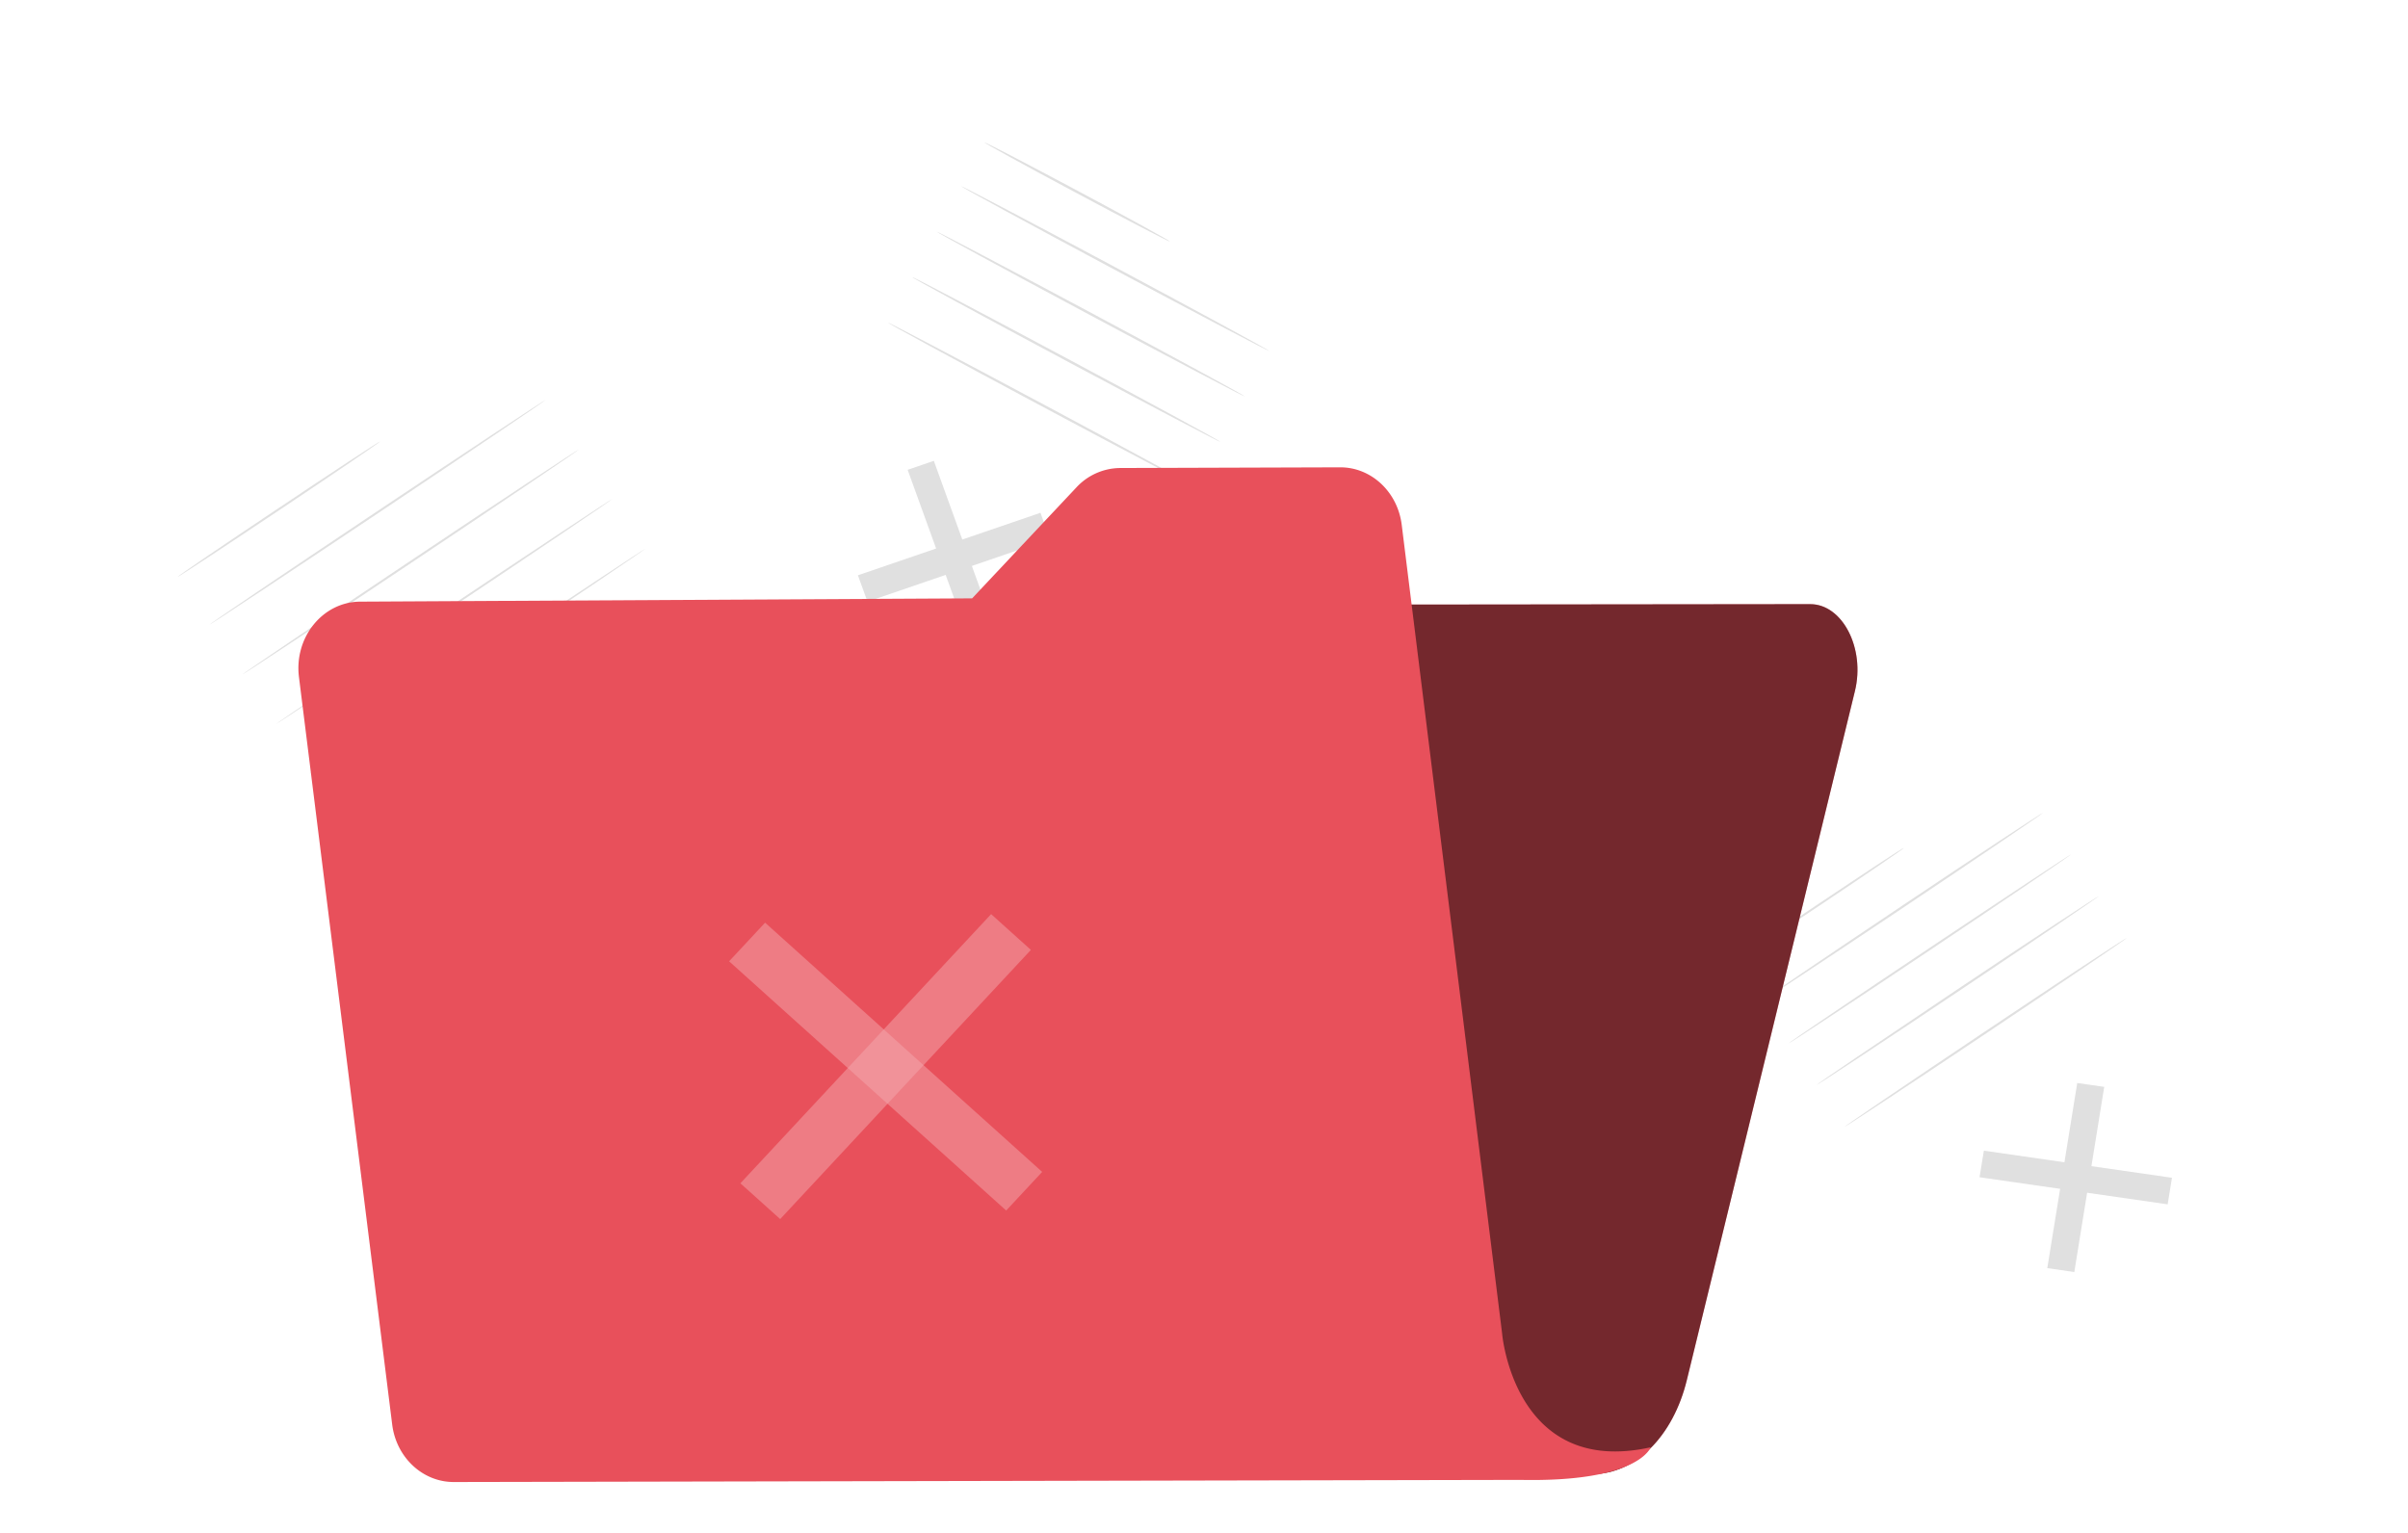 <svg width="256" height="163" viewBox="0 0 256 163" fill="none" xmlns="http://www.w3.org/2000/svg">
    <g filter="url(#a)">
        <path d="M51.9 21.543 4.002 53.584l47.18 70.53L99.08 92.073 51.9 21.543z" fill="#fff"/>
    </g>
    <path d="m74.33 88.737-.543 3.364-23.812-3.432.542-3.364 23.812 3.432z" fill="#E0E0E0"/>
    <path d="m62.338 76.736 3.415.491-3.787 23.446-3.42-.496 3.792-23.44zM40.424 46.94c.034.046-4.764 3.32-10.72 7.3-5.954 3.978-10.808 7.171-10.843 7.12-.034-.051 4.765-3.322 10.72-7.304 5.955-3.983 10.788-7.168 10.843-7.117zM58.021 42.516c.034.051-7.949 5.447-17.827 12.056-9.879 6.608-17.93 11.923-17.956 11.876-.025-.047 7.94-5.451 17.832-12.06C49.96 47.78 57.987 42.465 58.02 42.516zM61.55 47.792c.035.052-7.948 5.452-17.827 12.06-9.878 6.609-17.93 11.924-17.955 11.872-.026-.05 7.949-5.447 17.831-12.06 9.883-6.612 17.917-11.923 17.951-11.872zM65.081 53.074c.034.05-7.949 5.451-17.827 12.055-9.878 6.604-17.93 11.928-17.93 11.877 0-.052 7.945-5.452 17.828-12.06 9.882-6.609 17.895-11.924 17.93-11.872zM68.599 58.355c.034.051-7.949 5.447-17.828 12.056-9.878 6.608-17.93 11.923-17.95 11.872-.022-.052 7.957-5.448 17.848-12.056 9.891-6.609 17.93-11.923 17.93-11.872z" fill="#E0E0E0"/>
    <g filter="url(#b)">
        <path d="M212.067 68.803 171.84 95.712l39.622 59.232 40.227-26.91-39.622-59.231z" fill="#fff"/>
    </g>
    <path d="m230.906 125.245-.457 2.826-20-2.882.461-2.826 19.996 2.882z" fill="#E0E0E0"/>
    <path d="m220.837 115.166 2.869.414-3.181 19.689-2.873-.414 3.185-19.689zM202.416 90.163c.034.05-3.991 2.804-8.994 6.147-5.004 3.343-9.085 6.015-9.119 5.977-.034-.039 3.996-2.8 8.995-6.148 4.999-3.347 9.084-6.049 9.118-5.976zM217.208 86.427c.034.051-6.664 4.594-14.942 10.14-8.277 5.544-15.052 10.01-15.086 9.959-.034-.052 6.664-4.594 14.941-10.144 8.278-5.55 15.04-10.006 15.087-9.955zM220.175 90.859c.034.051-6.664 4.593-14.942 10.143-8.277 5.55-15.052 10.006-15.086 9.955-.035-.051 6.642-4.572 14.941-10.122s15.061-10.023 15.087-9.976zM223.138 95.285c.034.052-6.669 4.594-14.942 10.144-8.273 5.549-15.052 10.006-15.086 9.955-.035-.051 6.663-4.589 14.941-10.143s15.057-9.998 15.087-9.956zM226.126 99.73c.034.051-6.664 4.589-14.942 10.139-8.277 5.549-15.052 10.006-15.086 9.959-.034-.047 6.664-4.593 14.941-10.143 8.278-5.549 15.031-10.006 15.087-9.955z" fill="#E0E0E0"/>
    <g filter="url(#c)">
        <path d="M148.426 24.138 104.533.662 69.966 65.293l43.892 23.476 34.568-64.63z" fill="#fff"/>
    </g>
    <path d="m106.347 68.548-2.783.952-7.07-19.539 2.784-.956 7.069 19.543z" fill="#E0E0E0"/>
    <path d="m110.614 54.53 1.016 2.804-19.407 6.647-1.016-2.805 19.407-6.647zM124.404 25.7c-.034.065-4.482-2.249-9.943-5.165-5.46-2.915-9.852-5.336-9.818-5.4.034-.064 4.487 2.25 9.947 5.166 5.46 2.915 9.848 5.332 9.814 5.4zM134.94 37.325c-.034.064-7.402-3.812-16.457-8.653-9.054-4.841-16.363-8.82-16.329-8.884.035-.064 7.399 3.808 16.453 8.653 9.055 4.845 16.367 8.82 16.333 8.884zM132.352 42.162c-.034.064-7.402-3.808-16.457-8.65-9.054-4.84-16.363-8.823-16.328-8.887.034-.064 7.398 3.812 16.452 8.653 9.055 4.841 16.368 8.82 16.333 8.884zM129.766 46.999c-.034.064-7.402-3.808-16.456-8.65-9.055-4.84-16.364-8.806-16.33-8.883.035-.077 7.399 3.808 16.453 8.649 9.055 4.841 16.368 8.82 16.333 8.884zM127.179 51.835c-.035.064-7.403-3.808-16.457-8.649-9.055-4.84-16.368-8.82-16.33-8.883.04-.064 7.399 3.808 16.453 8.649 9.055 4.84 16.368 8.82 16.334 8.883z" fill="#E0E0E0"/>
    <path d="m85.676 69.475-15.113 77.61-1.963 10.16 100.748-.486c4.525-.022 8.538-4.039 9.985-10.007l17.87-73.269c1.106-4.53-1.319-9.242-4.751-9.238l-101.995.107c-2.22-.004-4.21 2.096-4.781 5.123z" fill="#E8505B"/>
    <path opacity=".5" d="m85.676 69.475-15.113 77.61-1.963 10.16 100.748-.486c4.525-.022 8.538-4.039 9.985-10.007l17.87-73.269c1.106-4.53-1.319-9.242-4.751-9.238l-101.995.107c-2.22-.004-4.21 2.096-4.781 5.123z" fill="#000"/>
    <path d="m159.695 141.817-10.672-85.982c-.427-3.522-3.24-6.151-6.557-6.139l-23.394.073a6.404 6.404 0 0 0-4.624 2.049L103.349 63.63l-65.06.35c-3.974.022-7.03 3.787-6.506 8.013l9.909 79.468c.427 3.517 3.24 6.143 6.548 6.139l113.406-.227c12.628.261 13.836-3.466 13.836-3.466-14.497 3.206-15.787-12.069-15.787-12.09z" fill="#E8505B"/>
    <g opacity=".5" fill="#fff">
        <path opacity=".5" d="m110.795 124.621-3.825 4.107-29.456-26.502 3.825-4.107 29.456 26.502z"/>
        <path opacity=".5" d="m105.369 97.21 4.226 3.804-26.651 28.623-4.231-3.803 26.656-28.624z"/>
    </g>
    <defs>
        <filter id="a" x=".002" y="21.543" width="103.078" height="110.57" filterUnits="userSpaceOnUse" color-interpolation-filters="sRGB">
            <feFlood flood-opacity="0" result="BackgroundImageFix"/>
            <feColorMatrix in="SourceAlpha" values="0 0 0 0 0 0 0 0 0 0 0 0 0 0 0 0 0 0 127 0" result="hardAlpha"/>
            <feOffset dy="4"/>
            <feGaussianBlur stdDeviation="2"/>
            <feColorMatrix values="0 0 0 0 0 0 0 0 0 0 0 0 0 0 0 0 0 0 0.05 0"/>
            <feBlend in2="BackgroundImageFix" result="effect1_dropShadow_3670_5280"/>
            <feBlend in="SourceGraphic" in2="effect1_dropShadow_3670_5280" result="shape"/>
        </filter>
        <filter id="b" x="167.84" y="68.803" width="87.85" height="94.141" filterUnits="userSpaceOnUse" color-interpolation-filters="sRGB">
            <feFlood flood-opacity="0" result="BackgroundImageFix"/>
            <feColorMatrix in="SourceAlpha" values="0 0 0 0 0 0 0 0 0 0 0 0 0 0 0 0 0 0 127 0" result="hardAlpha"/>
            <feOffset dy="4"/>
            <feGaussianBlur stdDeviation="2"/>
            <feColorMatrix values="0 0 0 0 0 0 0 0 0 0 0 0 0 0 0 0 0 0 0.05 0"/>
            <feBlend in2="BackgroundImageFix" result="effect1_dropShadow_3670_5280"/>
            <feBlend in="SourceGraphic" in2="effect1_dropShadow_3670_5280" result="shape"/>
        </filter>
        <filter id="c" x="65.965" y=".662" width="86.461" height="96.106" filterUnits="userSpaceOnUse" color-interpolation-filters="sRGB">
            <feFlood flood-opacity="0" result="BackgroundImageFix"/>
            <feColorMatrix in="SourceAlpha" values="0 0 0 0 0 0 0 0 0 0 0 0 0 0 0 0 0 0 127 0" result="hardAlpha"/>
            <feOffset dy="4"/>
            <feGaussianBlur stdDeviation="2"/>
            <feColorMatrix values="0 0 0 0 0 0 0 0 0 0 0 0 0 0 0 0 0 0 0.05 0"/>
            <feBlend in2="BackgroundImageFix" result="effect1_dropShadow_3670_5280"/>
            <feBlend in="SourceGraphic" in2="effect1_dropShadow_3670_5280" result="shape"/>
        </filter>
    </defs>
</svg>

